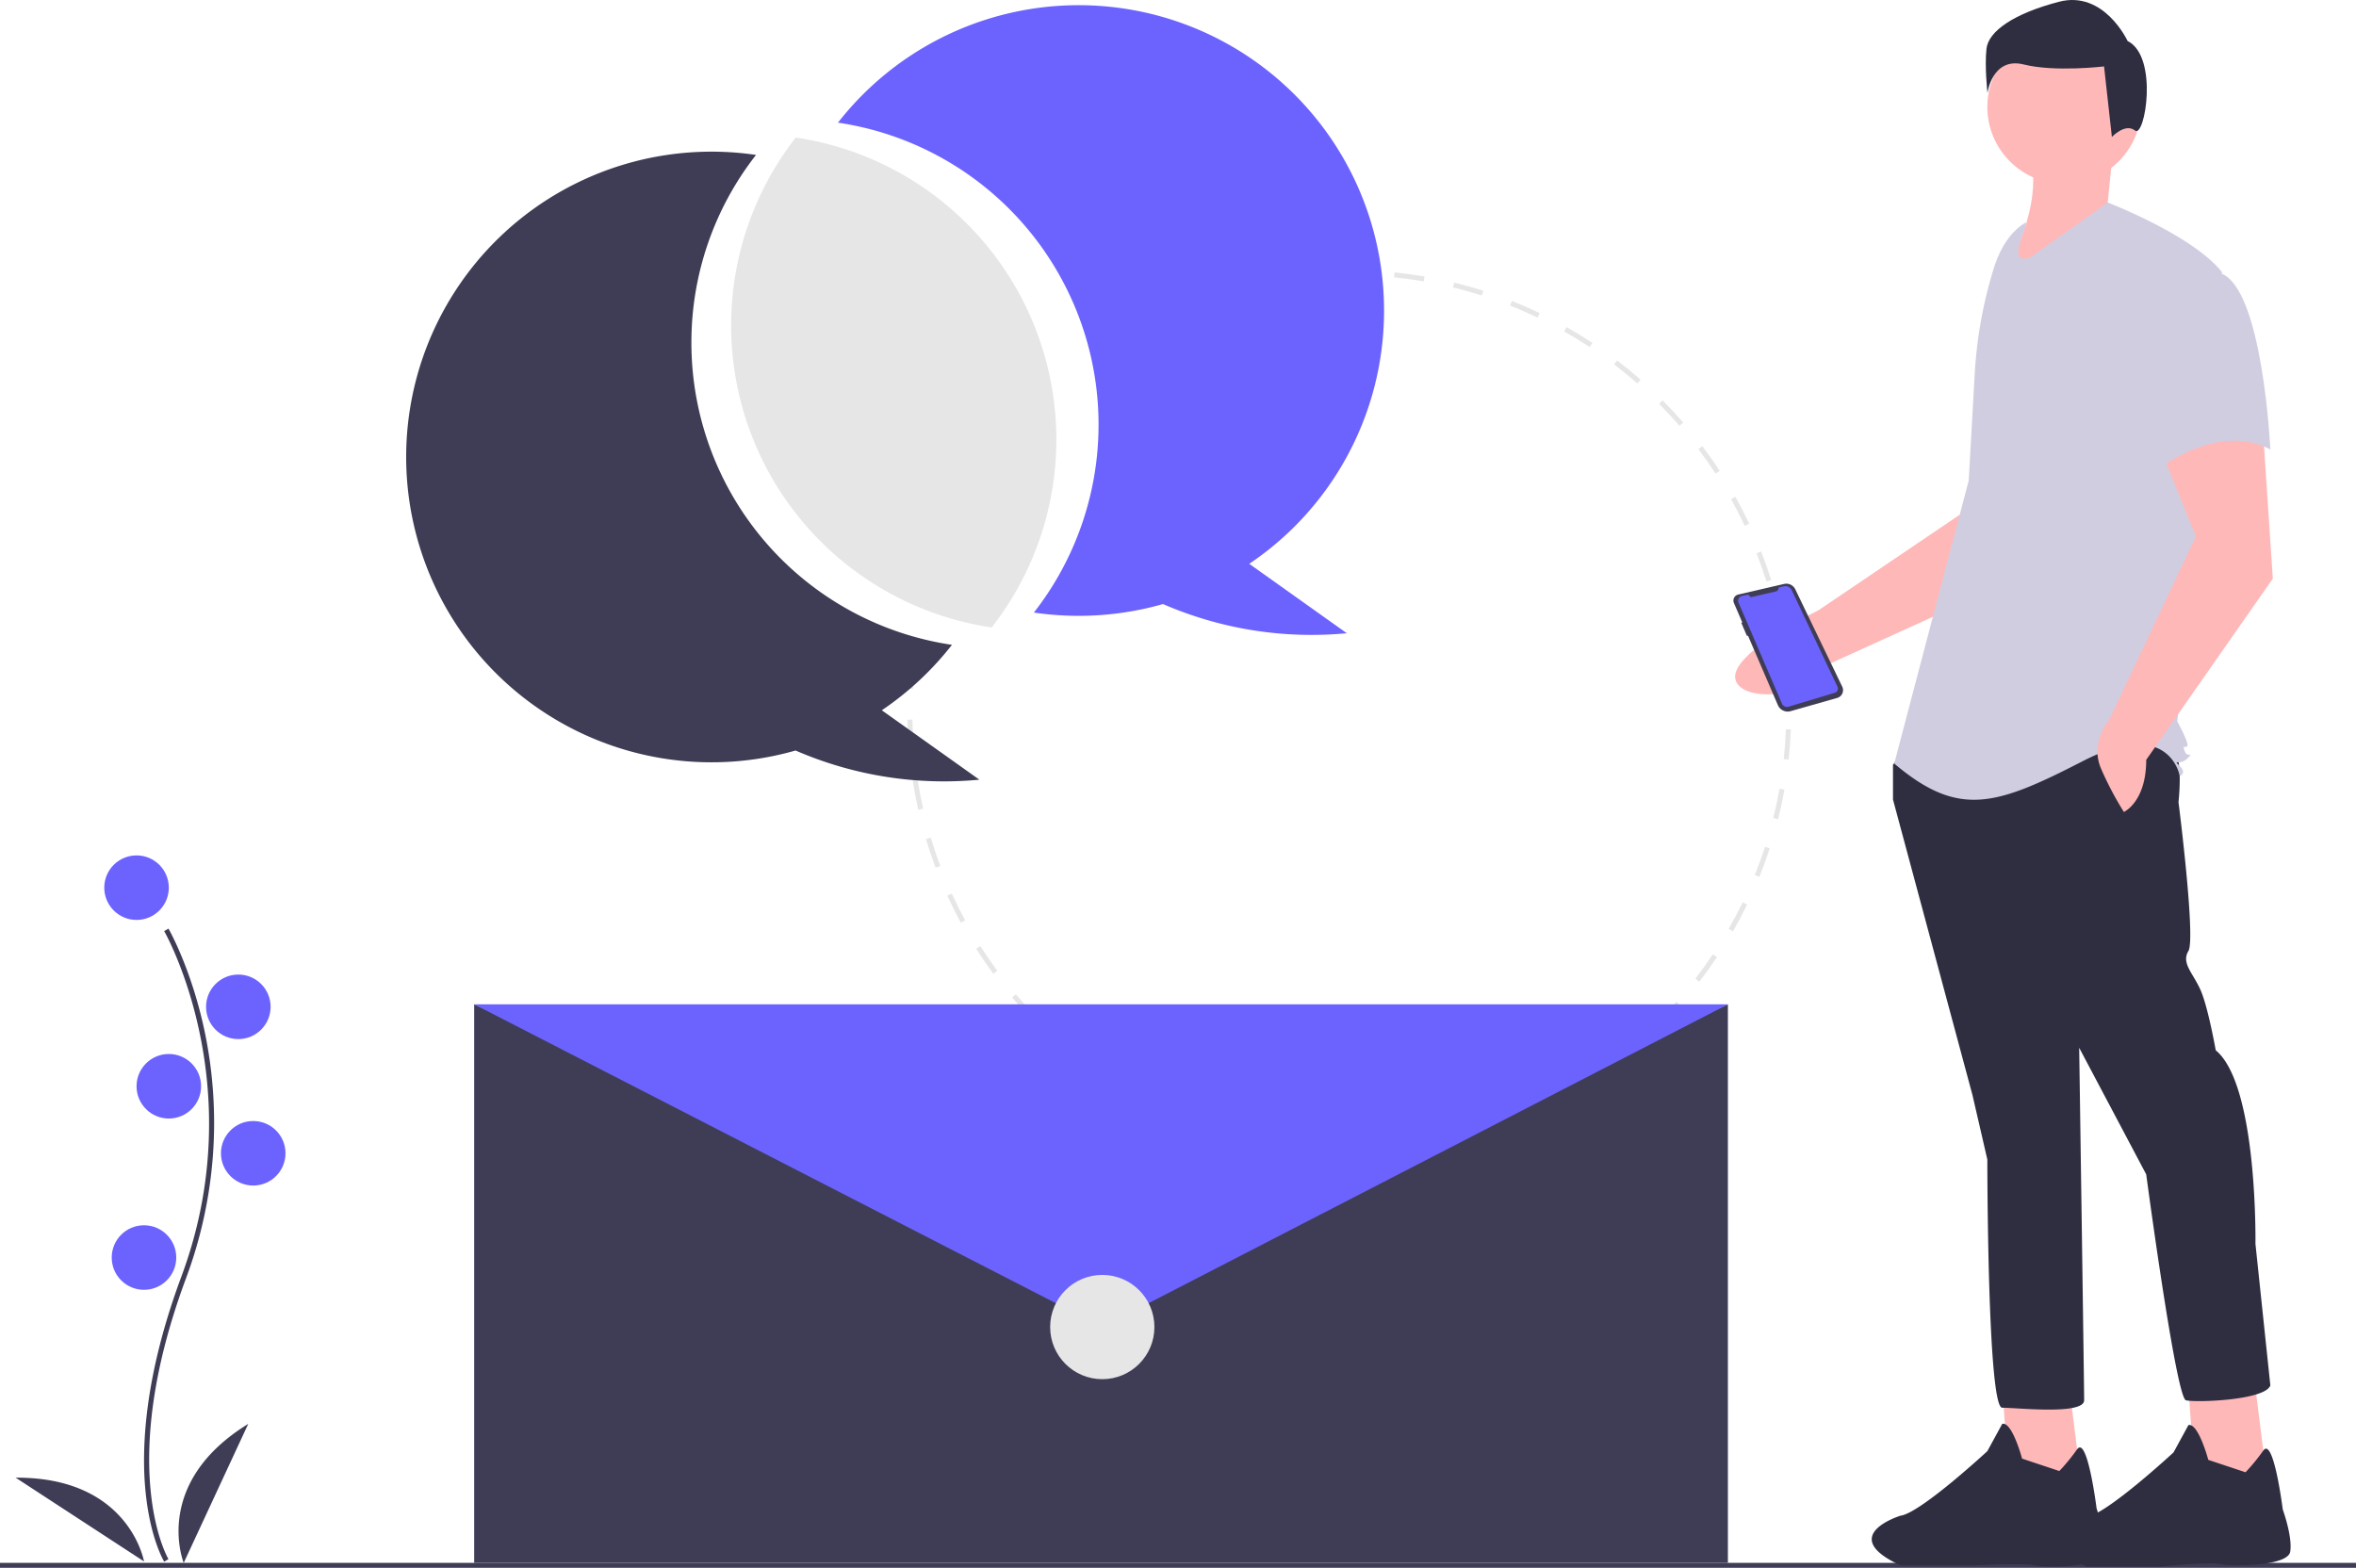 <svg data-name="Layer 1" xmlns="http://www.w3.org/2000/svg" width="949" height="631.589"><path d="M549.467 110.894c-1.971-.066-3.979-.099-5.967-.099v-2c2.011 0 4.04.034 6.033.1zM543.5 464.794c-2.688 0-5.399-.061-8.059-.18l.09-1.998c3.981.179 8.058.223 12.063.131l.045 2q-2.062.047-4.14.047zm16.319-.737l-.182-1.992c3.996-.363 8.021-.869 11.967-1.502l.316 1.975c-3.989.64-8.061 1.151-12.102 1.52zm-36.537-.397c-4.031-.456-8.091-1.057-12.066-1.785l.361-1.967c3.93.72 7.943 1.313 11.93 1.764zm60.608-3.468l-.451-1.949c3.9-.904 7.819-1.957 11.647-3.129l.586 1.912c-3.873 1.186-7.837 2.251-11.782 3.166zm-84.591-.929c-3.922-1.002-7.861-2.155-11.708-3.427l.627-1.898c3.805 1.257 7.699 2.396 11.577 3.388zm107.907-6.209l-.717-1.867c3.737-1.434 7.471-3.015 11.095-4.698l.842 1.814c-3.665 1.702-7.439 3.301-11.22 4.751zm-131.076-1.45c-3.757-1.538-7.504-3.225-11.137-5.014l.884-1.795c3.591 1.769 7.296 3.437 11.011 4.957zm153.166-8.813l-.965-1.752c3.506-1.934 6.989-4.012 10.351-6.178l1.084 1.682c-3.4 2.19-6.923 4.292-10.47 6.248zm-175.066-1.966c-3.509-2.038-6.987-4.221-10.34-6.489l1.121-1.656c3.314 2.242 6.754 4.401 10.224 6.417zm195.554-11.232l-1.195-1.604c3.211-2.394 6.379-4.928 9.417-7.533l1.303 1.518c-3.073 2.636-6.277 5.199-9.524 7.619zm-215.764-2.438c-3.19-2.492-6.338-5.128-9.355-7.835l1.336-1.488c2.983 2.676 6.096 5.282 9.251 7.747zm234.273-13.434l-1.402-1.426c2.855-2.809 5.651-5.751 8.31-8.747l1.496 1.328c-2.688 3.029-5.516 6.005-8.403 8.845zm-252.426-2.854c-2.825-2.905-5.584-5.944-8.201-9.031l1.525-1.293c2.588 3.053 5.316 6.057 8.109 8.93zm268.612-15.392l-1.582-1.223c2.445-3.167 4.815-6.464 7.044-9.798l1.662 1.111c-2.253 3.372-4.65 6.706-7.124 9.909zm-284.378-3.206c-2.403-3.261-4.722-6.646-6.893-10.059l1.688-1.074c2.147 3.375 4.44 6.722 6.816 9.947zm297.933-17.081l-1.734-.994c1.994-3.479 3.892-7.069 5.641-10.675l1.799.873c-1.769 3.646-3.688 7.278-5.705 10.796zM387.02 371.707c-1.934-3.556-3.768-7.224-5.451-10.901l1.818-.832c1.665 3.636 3.478 7.263 5.39 10.778zm321.669-18.479l-1.855-.746c1.497-3.721 2.884-7.541 4.121-11.355l1.902.617c-1.251 3.858-2.653 7.723-4.168 11.484zm-331.808-3.667c-1.429-3.791-2.743-7.68-3.907-11.558l1.916-.574c1.15 3.834 2.449 7.678 3.862 11.427zm339.335-19.547l-1.941-.484c.97-3.887 1.815-7.855 2.515-11.796l1.969.35c-.707 3.985-1.563 7.999-2.542 11.931zm-346.339-3.81c-.893-3.949-1.659-7.981-2.278-11.984l1.977-.306c.612 3.958 1.37 7.944 2.252 11.848zm350.598-20.197l-1.988-.214c.427-3.976.722-8.022.878-12.029l1.998.078c-.157 4.051-.456 8.144-.888 12.165zm-354.326-3.898c-.343-4.029-.552-8.127-.623-12.182l2-.034c.069 4.01.276 8.062.616 12.046zm353.276-20.408c-.113-4.008-.365-8.058-.749-12.038l1.99-.192c.389 4.025.644 8.121.759 12.174zm-2.317-23.997c-.659-3.956-1.462-7.934-2.388-11.823l1.945-.463c.937 3.933 1.749 7.956 2.415 11.958zm-5.585-23.452c-1.193-3.818-2.534-7.644-3.986-11.369l1.863-.727c1.469 3.768 2.825 7.637 4.031 11.499zm-8.749-22.438c-1.709-3.623-3.564-7.229-5.514-10.719l1.746-.976c1.972 3.53 3.848 7.177 5.576 10.841zm-11.751-21.038c-2.19-3.358-4.522-6.679-6.929-9.87l1.596-1.204c2.435 3.227 4.793 6.585 7.009 9.981zm-14.518-19.245c-2.623-3.025-5.385-5.999-8.209-8.839l1.418-1.41c2.856 2.873 5.649 5.88 8.303 8.938zm-17.003-17.098c-3.016-2.644-6.157-5.216-9.338-7.643l1.213-1.59c3.217 2.455 6.395 5.055 9.443 7.729zm-19.175-14.632c-3.35-2.209-6.813-4.329-10.296-6.299l.984-1.741c3.522 1.993 7.025 4.136 10.413 6.372zm-21.002-11.878c-3.618-1.73-7.341-3.355-11.065-4.83l.736-1.859c3.767 1.491 7.532 3.135 11.192 4.884zm-22.439-8.884c-3.816-1.213-7.724-2.309-11.614-3.256l.473-1.943c3.936.958 7.888 2.066 11.747 3.293zm-23.426-5.703c-3.943-.676-7.964-1.224-11.951-1.629l.203-1.99c4.032.41 8.099.965 12.086 1.648zM367.739 277.536l-1.997-.104c.104-2.017.244-4.042.414-6.019l1.992.171c-.167 1.955-.305 3.957-.409 5.952z" fill="#e6e6e6"/><path fill="#3f3d56" d="M696 629.589H191v-225l252.5 113.5 252.5-113.5v225z"/><path fill="#6c63ff" d="M191 404.589h505l-252 130-253-130z"/><circle cx="444" cy="534.589" r="21" fill="#e6e6e6"/><path d="M66.146 629.11c-.229-.375-5.641-9.41-7.517-28.172-1.721-17.213-.614-46.227 14.433-86.698 28.506-76.671-6.569-138.533-6.928-139.149l1.73-1.004c.091.156 9.142 15.929 14.488 41.044a179.061 179.061 0 01-7.416 99.807c-28.457 76.54-7.301 112.773-7.084 113.131z" fill="#3f3d56"/><circle cx="55" cy="357.589" r="13" fill="#6c63ff"/><circle cx="96" cy="405.589" r="13" fill="#6c63ff"/><circle cx="68" cy="437.589" r="13" fill="#6c63ff"/><circle cx="102" cy="464.589" r="13" fill="#6c63ff"/><circle cx="58" cy="506.589" r="13" fill="#6c63ff"/><path d="M74 629.589s-13-32 26-56zM58.012 629.008S52.096 594.979 6.303 595.271zM278.5 138.089a122.466 122.466 0 0126.036-75.68 122.997 122.997 0 1015.918 239.93A150.086 150.086 0 00394.5 314.089l-39.298-27.962a123.685 123.685 0 0028.249-26.36A123.024 123.024 0 01278.5 138.089z" fill="#3f3d56"/><path d="M557.5 125.089a123.002 123.002 0 00-219.964-75.68 122.996 122.996 0 0178.915 197.358 123.792 123.792 0 0052.003-3.428A150.086 150.086 0 00542.5 255.089l-39.298-27.962A122.877 122.877 0 00557.5 125.089z" fill="#6c63ff"/><path d="M320.536 55.409a123.011 123.011 0 0078.915 197.358A122.996 122.996 0 00320.536 55.409z" fill="#e6e6e6"/><path fill="#3f3d56" d="M0 629.589h949v2H0z"/><path d="M806.145 160.547l-5.933 39.482-67.806 45.862S696.756 262.975 699 273.589c2.001 9.461 29.51 8.341 38.167-6.289l81.067-36.854 27.112-53.674zM806.5 558.589l3 42 29-2-5-40h-27z" fill="#ffb8b8"/><path d="M814.5 587.589s-4-15-8-14l-6 11s-27 25-35 26c0 0-26 8 0 20h30s20-1 24 0 27 1 28-5-3-18-3-18-3.688-29.503-7.844-23.751a78.529 78.529 0 01-7.156 8.751z" fill="#2f2e41"/><path fill="#ffb8b8" d="M881.5 559.089l3 42 29-2-5-40h-27z"/><path d="M889.5 588.089s-4-15-8-14l-6 11s-27 25-35 26c0 0-26 8 0 20h30s20-2 24-1 27 1 28-5-3-17-3-17-3.688-29.503-7.844-23.751a78.529 78.529 0 01-7.156 8.751zM767.5 301.089l-5 7v14l32 119 6 26s0 100 6 100 33 3 33-3-2-142-2-142l27 51s12 90 16 91 32 0 34-6l-6-57s1-64-16-78c0 0-3-17-6-24s-8-11-5-16-4-60-4-60 2-17-2-22-108 0-108 0z" fill="#2f2e41"/><circle cx="831.5" cy="43.089" r="31" fill="#ffb8b8"/><path d="M851 61.589l-2 20 8 7-51 24c12.563-21.464 16.284-41.008 10-55z" fill="#ffb8b8"/><path d="M816 91.589s-8 16 2 12l31-22s34 13 46 28l-10 106-8 75s5 9 4 10-2-1-1 2 4 0 1 3-6 0-3 3 0 4 0 4-4-24-39-6-50 23-76 1l30-114 2.422-42.996a177.107 177.107 0 017.611-42.315c2.293-7.423 6.288-14.718 12.967-18.689z" fill="#d0cde1"/><path d="M869.5 179.089l15 37-35 74s-8 9-3 20a132.193 132.193 0 009 17s9-4 9-21l51-73-4-60z" fill="#ffb8b8"/><path d="M867.5 113.089s-14 14-8 36 11 39 11 39 24-18 44-7c0 0-3-65-20-71s-27 3-27 3z" fill="#d0cde1"/><path d="M856.984 16.495S847.513-4.026 829.359.71s-28.414 11.839-29.204 18.943.395 17.759.395 17.759 1.973-14.602 14.602-11.445 32.361.789 32.361.789l3.157 28.414s5.384-5.739 9.33-2.582 9.613-29.779-3.016-36.094z" fill="#2f2e41"/><path d="M700.158 239.511l18.457-4.275a4.027 4.027 0 014.536 2.174l18.906 39.206a3.255 3.255 0 01-2.042 4.545l-18.757 5.329a4.3 4.3 0 01-5.125-2.436l-12.064-28.021-.368.204-2.296-5.309.382-.195-3.367-7.822a2.48 2.48 0 011.738-3.401z" fill="#3f3d56"/><path d="M716.392 236.691l2.154-.499a2.783 2.783 0 013.143 1.52l18.454 38.955a1.725 1.725 0 01-1.06 2.389l-18.626 5.62a2.234 2.234 0 01-2.697-1.257l-17.46-40.638a1.956 1.956 0 011.356-2.678l2.044-.473a.923.923 0 011.023.464.815.815 0 00.903.41l9.703-2.247a1.393 1.393 0 001.063-1.567z" fill="#6c63ff"/></svg>